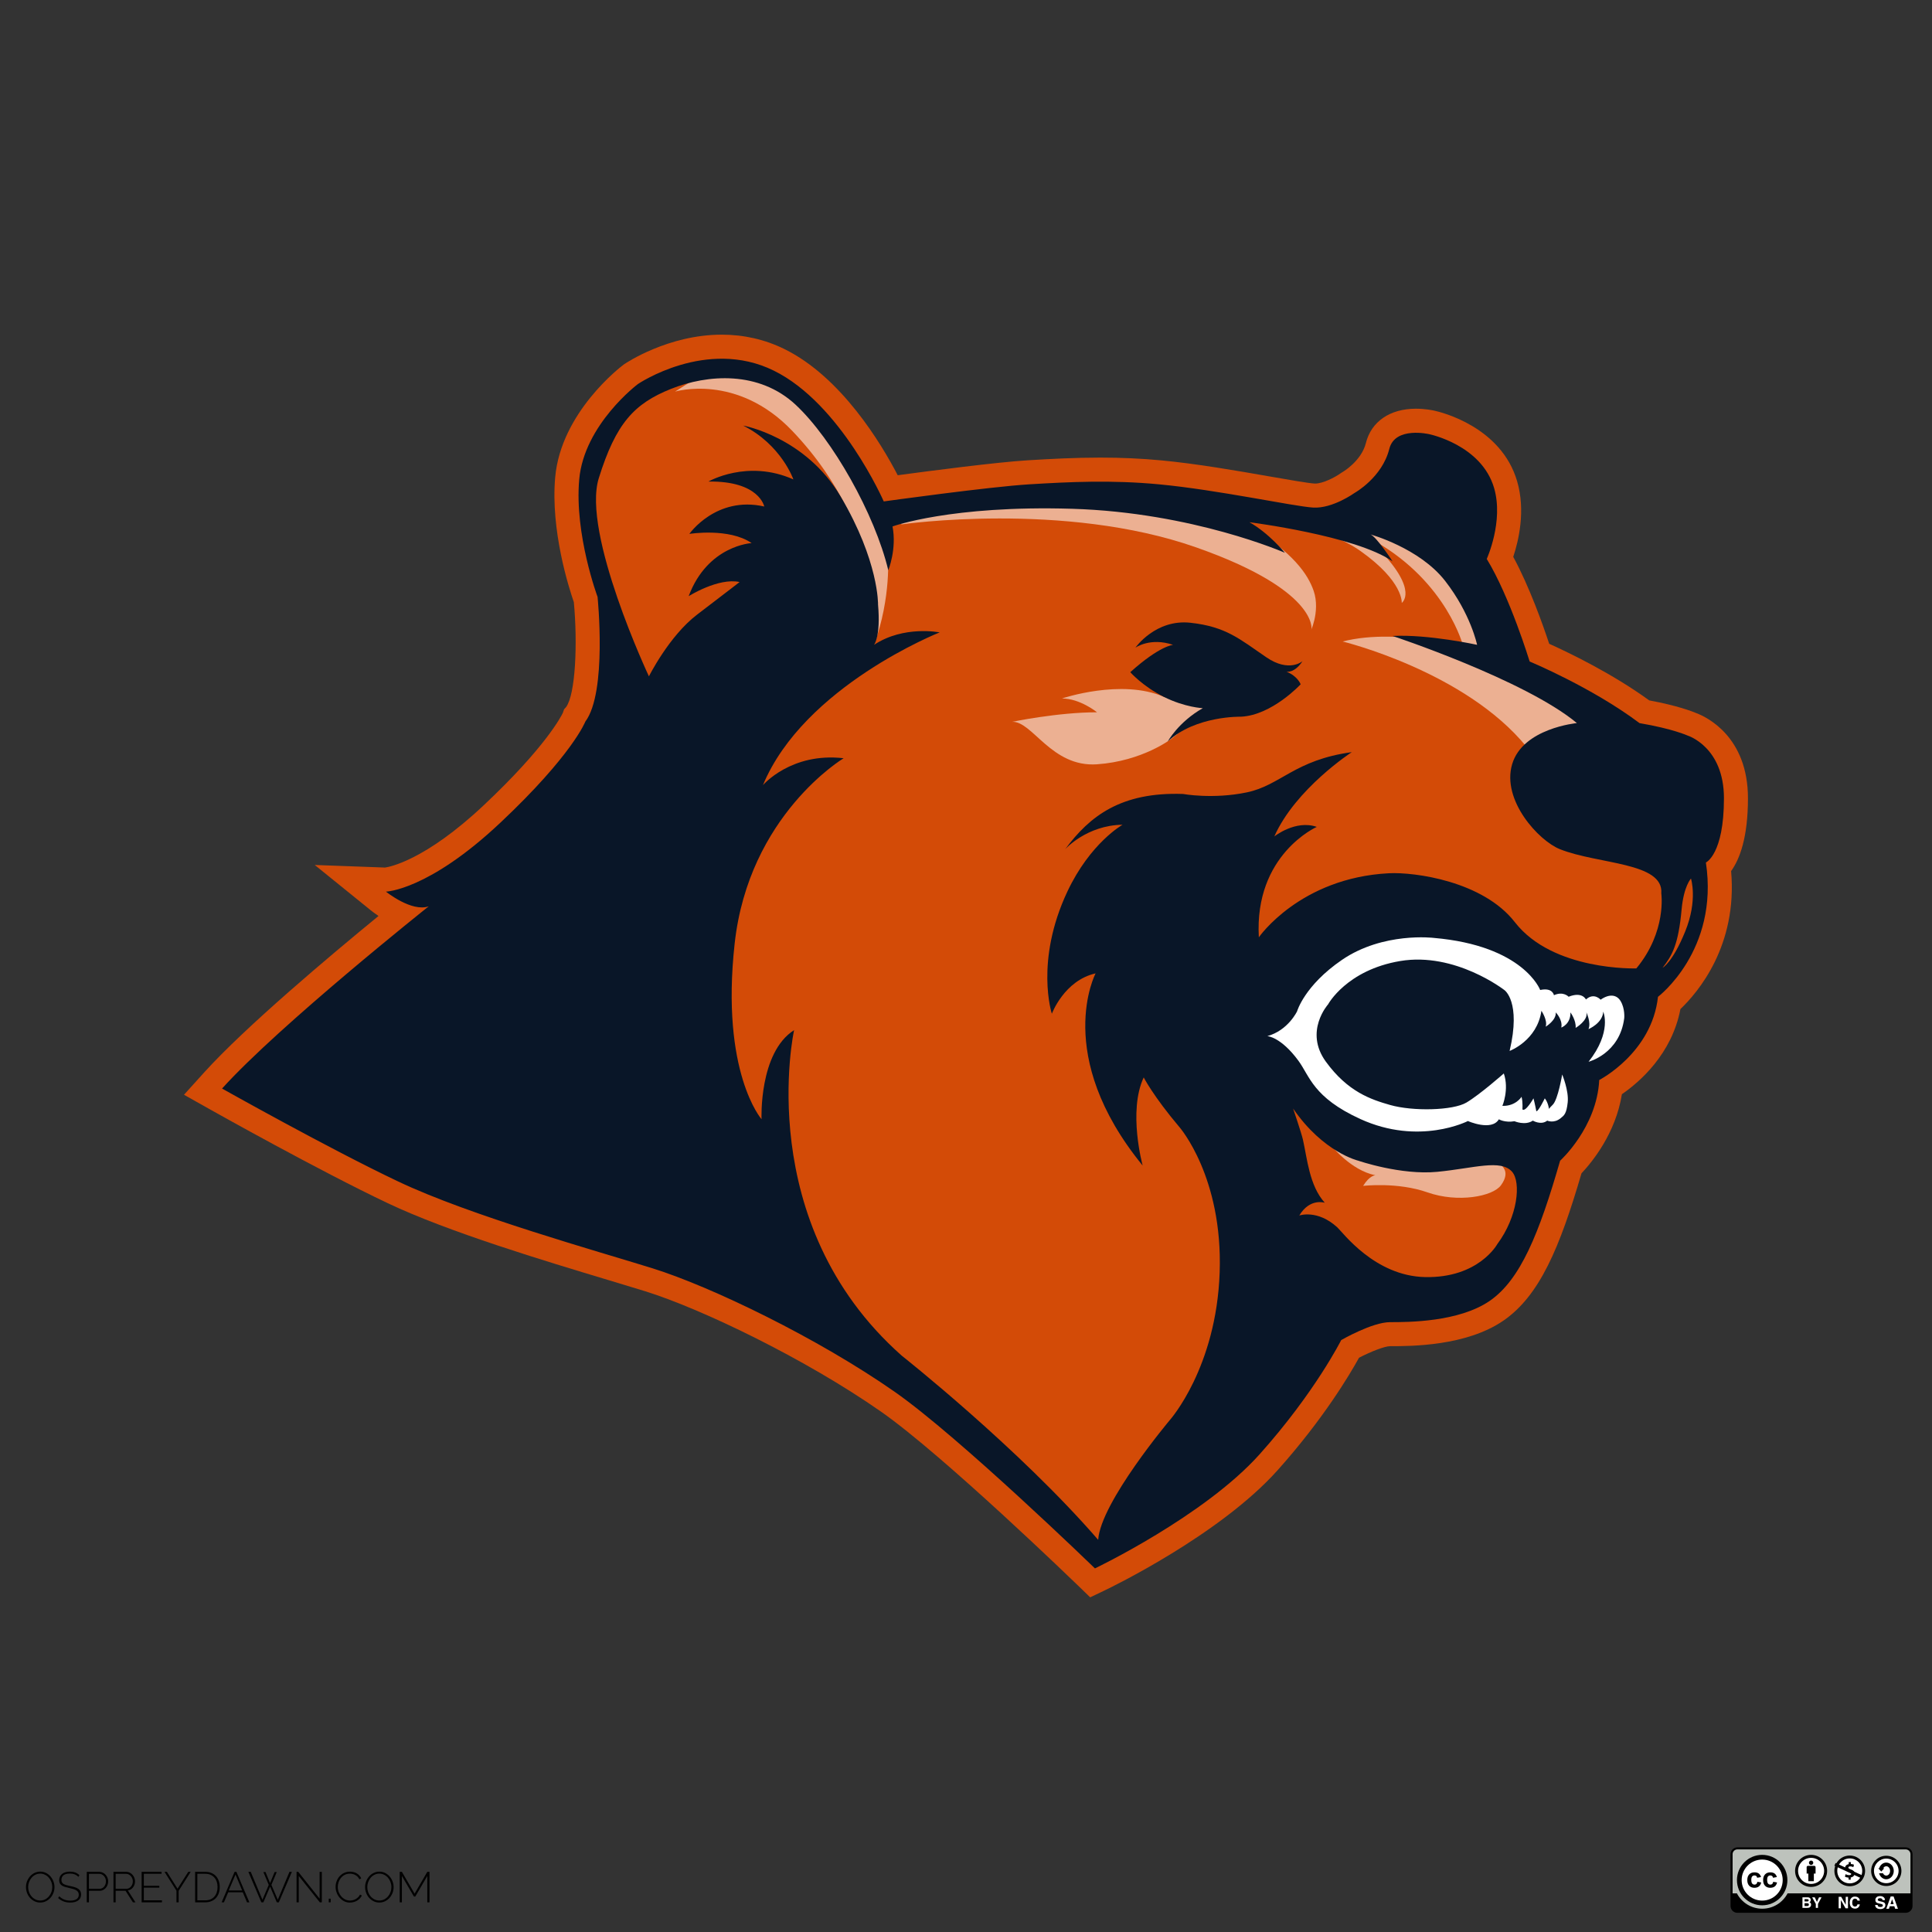 <?xml version="1.0" encoding="utf-8"?>
<!-- Generator: Adobe Illustrator 16.0.0, SVG Export Plug-In . SVG Version: 6.00 Build 0)  -->
<!DOCTYPE svg PUBLIC "-//W3C//DTD SVG 1.1//EN" "http://www.w3.org/Graphics/SVG/1.1/DTD/svg11.dtd">
<svg version="1.1" id="Layer_1" xmlns="http://www.w3.org/2000/svg" xmlns:xlink="http://www.w3.org/1999/xlink" x="0px" y="0px"
	 width="595.275px" height="595.279px" viewBox="0 0 595.275 595.279" enable-background="new 0 0 595.275 595.279"
	 xml:space="preserve">
<rect x="0" y="0" width="595.275" height="595.279" fill="#333333" stroke="none"/>
<g id="Layer_2">
	<g id="_x37_Wl2mV_1_">
	</g>
</g>
<g id="Layer_1_1_">
	<g>
		<path fill="#D34B07" d="M332.201,488.572c-0.41-0.396-41.538-40.211-60.763-53.637c-23.326-16.293-55.226-31.639-72.58-37.064
			c-3.026-0.939-6.828-2.088-11.151-3.387c-19.729-5.932-49.549-14.896-68.201-23.748c-21.413-10.16-53.372-28.117-54.722-28.875
			l-8.093-4.551l6.226-6.889c12.691-14.043,38.86-36.034,53.713-48.197c-1.167-0.777-2-1.434-2.379-1.736L96.978,266.51l21.65,0.794
			c1.229-0.166,12.265-2.104,30.455-19.229c19.222-18.086,23.938-27.573,24.354-28.47l0.354-1.049l0.608-0.67
			c2.938-3.917,3.598-19.688,2.408-32.357c-1.5-4.319-7.203-22.08-5.746-38.465c1.777-20.021,20.241-34.083,21.021-34.672
			l0.284-0.204c0.547-0.37,13.562-9.075,30.007-9.075c6.817,0,13.299,1.483,19.264,4.409c17.622,8.649,29.944,29.258,34.961,38.904
			c9.812-1.323,30.47-4.021,40.081-4.604c6.938-0.42,14.381-0.831,22.334-0.831c6.536,0,12.672,0.277,18.754,0.854
			c11.004,1.03,23.566,3.229,33.668,4.996c5.938,1.034,11.552,2.02,13.584,2.146l0.211,0.006c2.324,0,5.976-1.848,7.821-3.158
			l0.335-0.232l0.383-0.222c0.007-0.003,5.698-3.348,7.082-8.879c1.656-6.624,7.416-10.573,15.41-10.573
			c2.795,0,5.062,0.466,5.707,0.608c1.924,0.417,20.551,4.875,25.479,21.741c2.644,9.021,0.479,18.256-1.197,23.29
			c5.021,9.252,9.2,21.11,11.075,26.794c6.012,2.703,19.341,9.104,30.824,17.438c8.709,1.604,13.357,3.426,14.625,3.969
			c3.018,1.15,15.793,7.172,15.793,26.186c0,12.04-2.521,18.732-5.189,22.442c2.016,22.979-10.201,37.346-15.619,42.51
			c-2.66,13.914-12.584,22.479-18.033,26.234c-1.908,12.027-9.152,20.881-12.449,24.375c-6.703,22.938-12.926,37.775-24.137,45.443
			c-11.438,7.82-28.441,7.82-34.84,7.82c-1.72,0-6.041,1.729-9.568,3.559c-2.827,5.139-10.983,18.896-25.102,34.676
			c-17.867,19.971-51.648,36.238-53.078,36.922l-4.654,2.227L332.201,488.572z"/>
		<g opacity="0.56">
			<path fill="#FFFFFF" d="M207.984,120.666l9.854-6.292l26.761,5.652l15.823,17.896c0,0,14.81,28.308,13.139,33.122
				c0,0,1.149,12.762-4.243,27.646c0,0,5.075-34.197-25.217-65.936C227.018,114.866,207.984,120.666,207.984,120.666z"/>
			<path fill="#FFFFFF" d="M462.472,365.188c-2.545,3.502-13.328,5.473-22.625,2.205c-9.293-3.266-19.851-2.008-19.851-2.008
				c2.017-3.271,3.771-3.271,3.771-3.271c-7.539-1.508-13.485-9.049-13.485-9.049l19.017,3.021l21.104-0.25
				C450.4,355.843,469.013,356.193,462.472,365.188z"/>
			<path fill="#FFFFFF" d="M358.615,214.72c11.123,3.271,15.048,2.774,15.048,2.774l-12.757,10.145c0,0-8.832,6.864-22.897,7.851
				c-14.062,0.983-19.948-13.411-26.168-13.084c0,0,14.063-2.943,26.168-2.943c0,0-5.229-4.252-10.795-4.252
				C327.212,215.209,345.531,208.998,358.615,214.72"/>
			<path fill="#FFFFFF" d="M368.539,168.651c-40.688-14.296-90.719-7.088-90.719-7.088l-2.943-1.963l43.833-6.542
				c0,0,51.19,0.164,65.584,8.668c14.396,8.504,18.763,15.458,20.444,20.276c2.289,6.542-1.473,13.738-0.653,11.776
				C404.083,193.784,405.935,181.791,368.539,168.651z"/>
			<path fill="#FFFFFF" d="M382.167,159.928c0,0,23.551,0.322,36.963,9.812c13.412,9.485,12.763,16.027,12.763,16.027
				s5.229-3.603-6.543-16.027C413.57,157.311,382.167,159.928,382.167,159.928z"/>
			<path fill="#FFFFFF" d="M450.859,199.181c0,0-4.906-19.626-27.146-32.388c-22.244-12.757-7.197-8.832-7.197-8.832l22.244,5.562
				l12.43,15.048l8.832,16.683l0.654,8.183L450.859,199.181z"/>
			<path fill="#FFFFFF" d="M455.329,200.489c0,0-23.77-7.413-41.646-2.835c0,0,37.725,9.16,56.697,32.493
				c18.972,23.333,22.236-2.617,22.236-2.617l1.312-9.378L455.329,200.489z"/>
		</g>
		<g>
			<path fill="#091628" d="M154.173,253.48c-22.238,20.936-35.255,21.242-35.255,21.242s7.915,6.401,13.189,4.521
				c0,0-45.979,36.561-63.688,56.151c0,0,32.838,18.471,54.271,28.639c22.229,10.559,61.812,21.58,78.384,26.756
				c18.09,5.654,50.874,21.48,74.616,38.062c19.938,13.928,61.679,54.393,61.679,54.393s33.664-16.082,50.746-35.174
				c17.084-19.094,25.125-35.172,25.125-35.172s9.545-5.527,15.072-5.527c5.521,0,21.104,0,30.646-6.525
				c9.553-6.531,15.326-20.979,21.732-43.213c0,0,11.305-10.18,12.057-24.871c0,0,16.205-8.291,18.098-25.627
				c0,0,18.852-14.234,14.762-41.389c0,0,5.562-2.455,5.562-19.79c0-15.865-11.175-19.312-11.175-19.312s-4.53-2.091-14.832-3.84
				c-14.721-11.054-33.857-18.983-33.857-18.983s-6.061-19.919-13.221-31.604c0,0,5.271-11.562,2.268-21.854
				c-3.896-13.315-19.979-16.582-19.979-16.582s-10.551-2.512-12.309,4.522c-2.219,8.868-10.683,13.562-10.683,13.562
				s-6.781,4.898-12.812,4.522c-6.026-0.378-29.467-5.472-47.479-7.161c-14.692-1.381-27.51-0.753-39.94,0
				c-12.438,0.754-44.852,5.271-44.852,5.271s-13.188-30.146-33.916-40.317c-20.728-10.18-41.829,4.146-41.829,4.146
				s-16.579,12.438-18.089,29.396c-1.508,16.958,5.65,36.177,5.65,36.177s3.017,29.396-3.771,38.438
				C180.345,222.341,176.417,232.546,154.173,253.48z M465.906,361.052c2.789,3.225,1.771,13.771-4.578,22.293
				c0,0-5.729,10.482-22.238,10.141c-15.537-0.326-25.355-13.777-27.068-15.34c-6.136-5.594-11.692-3.633-11.692-3.633
				c3.271-5.48,7.854-3.924,7.854-3.924c-4.772-5.277-5.411-13.641-6.743-19.488c-0.443-1.959-3.017-9.547-3.017-9.547
				c9.293,13.562,20.101,16.078,20.101,16.078s13.082,4.514,24.353,3.42C454.135,359.954,462.472,357.072,465.906,361.052z
				 M244.455,147.716c-14.175-6.319-26.168,0.654-26.168,0.654c15.7-0.219,17.188,7.693,17.188,7.693
				c-14.828-3.367-23.075,8.439-23.075,8.439s12.213-1.962,19.188,2.835c0,0-13.521,0.654-19.403,16.354
				c0,0,9.147-5.781,15.696-4.36c0,0-2.688,2.108-13.084,10.031c-8.646,6.589-14.854,19.029-14.854,19.029
				s-20.729-44.091-15.451-61.049s10.93-22.987,22.234-27.515c11.306-4.521,27.133-5.647,38.438,4.898
				c11.305,10.553,24.382,33.634,28.526,50.969c0,0,2.658-6.455,1.31-13.488c0,0,18.022-6.576,55.333-5.444
				c37.312,1.131,65.567,13.562,65.567,13.562s-4.897-6.024-10.928-9.421c0,0,32.78,4.146,44.092,12.062c0,0-4.9-7.537-6.783-8.291
				c0,0,15.072,4.146,22.986,14.315c7.916,10.176,9.846,19.689,9.846,19.689s-15.062-3.292-26.049-2.731
				c0,0,40.769,13.504,56.797,26.844c0,0-16.684,1.562-19.955,12.688c-3.27,11.122,8.184,23.553,14.727,26.168
				c11.729,4.694,32.043,3.986,31.236,13.625c0,0,1.74,11.729-7.684,23.104c0,0-25.688,0.889-37.438-14.242
				c-9.812-12.64-30.898-15.482-38.812-15.074c-27.447,1.42-40.07,19.738-40.07,19.738c-1.442-25.519,17.854-34.021,17.854-34.021
				c-6.54-2.29-13.084,2.943-13.084,2.943c6.543-14.724,23.866-25.975,23.866-25.975c-17.649,2.419-21.888,10.225-32.354,12.4
				s-19.646,0.485-19.646,0.485c-19.142-0.653-28.752,6.834-36.291,17.009c0,0,6.606-7.376,17.664-7.522
				c0,0-9.937,5.562-17.011,20.607c-10.084,21.455-4.771,37.625-4.771,37.625s3.784-10.244,13.479-12.438
				c0,0-13.308,25.188,14.497,59.207c0,0-4.579-16.688,0.326-27.148c0,0,2.959,5.805,11.045,15.354c0,0,13.363,15.312,12.358,44.709
				c-1.012,29.396-15.325,45.477-15.325,45.477s-21.354,25.377-22.106,36.934c-24.498-28.284-60.551-56.764-60.551-56.764
				c-46.23-41-33.146-100.279-33.146-100.279c-10.898,6.943-10.027,27.443-10.027,27.443s-12.646-14.396-8.287-54.083
				c4.356-39.688,33.583-57.139,33.583-57.139c-16.193-1.875-24.859,8.286-24.859,8.286c12.646-30.527,54.444-47.058,54.444-47.058
				s-11.05-2.229-20.209,3.828c0,0,2.088-2.524,1.224-12.403c0,0,0.307-13.276-11.527-33.309
				c-10.871-18.399-30.033-21.842-30.033-21.842C240.75,137.03,244.455,147.716,244.455,147.716z M512.26,298.186
				c2.965-3.812,4.866-7.105,5.859-17.923c0.666-7.269,2.893-9.562,2.893-9.562s2.146,6.646-1.779,16.293
				C515.34,296.573,512.26,298.186,512.26,298.186z"/>
		</g>
		<path fill="#FFFFFF" d="M390.48,319.243c0,0,4.119,0.182,9.545,7.537c3.521,4.771,4.521,11.34,19.097,17.998
			c18.204,8.318,33.159,0.627,33.159,0.627s7.285,3.232,9.547-0.537c0,0,1.791,1.104,4.811,0.602c0,0,3.299,1.412,5.646-0.188
			c0,0,2.545,1.508,4.436,0c0,0,2.049,0.961,4.145-0.754c1.037-0.848,1.791-1.297,2.168-4.896c0.377-3.604-1.701-8.568-1.701-8.568
			s-1.293,7.748-2.911,9.322c-1.577,1.527-1.136,1.438-1.136,1.438s-0.188-2.002-1.312-3.414c0,0-1.98,4.111-2.607,3.986
			c0,0-0.5-2.605-0.879-3.986c0,0-2.447,4.332-3.414,3.414c0,0,0.185-2.188-0.26-3.887c0,0-1.76,2.922-5.904,2.797
			c0,0,2.14-5.024,0.439-9.988c0,0-7.332,6.479-11.494,8.955c-4.168,2.486-16.521,2.767-23.554,0.754
			c-5.854-1.672-13.006-4.02-19.786-13.348c-6.781-9.326,0.69-17.654,0.69-17.654s5.698-10.564,22.202-13.345
			c16.988-2.858,32.125,8.95,32.125,8.95s5.213,3.516,1.604,18.748c0,0,8.477-3.143,9.799-12.369c0,0,1.979,2.92,1.312,4.896
			c0,0,3.303-1.947,3.107-4.396c0,0,2.209,2.227,1.707,4.676c0,0,2.91-1.028,2.816-4.676c0,0,1.809,2.418,1.602,4.773
			c0,0,3.988-2.354,3.297-4.807c0,0,1.539,3.109,0.66,5.185c0,0,4.334-1.788,4.553-5.375c0,0,2.77,6.188-4.521,15.427
			c0,0,9.604-2.449,10.984-13.439c0,0,0.289-2.922-1.129-5.274c-1.205-1.993-3.48-2.263-6.15-0.409c0,0-2.016-2.322-4.521-0.062
			c0,0-1.1-2.541-5.338-0.846c0,0-1.604-1.789-4.521-0.474c0,0-0.375-2.446-4.238-1.604c0,0-5.058-13.665-32.814-16.052
			c0,0-15.559-1.917-28.266,6.778c-11.56,7.915-13.816,15.828-13.816,15.828S396.884,317.484,390.48,319.243z"/>
		<path fill="#091628" d="M370.595,218.197c-7.562,4.309-10.773,10.24-10.773,10.24c8.566-7.967,22.548-7.612,22.548-7.612
			c9.562-0.458,18.375-9.979,18.375-9.979s-0.875-2.521-4.396-3.891c0,0,2.504,0.551,4.957-3.228c0,0-4.093,3.604-11.121-1.202
			c-8.252-5.642-12.435-9.443-23.394-10.646c-10.767-1.181-16.953,7.675-16.953,7.675s4.58-3.268,11.613-0.858
			c0,0-4.035,0.172-13.195,8.415c0,0,3.815,4.351,10.356,7.613C365.158,217.983,370.595,218.197,370.595,218.197z"/>
	</g>
</g>
<g>
	<path fill="#BDC2BC" d="M534.992,588.913c-0.739,0-1.34-0.602-1.34-1.341v-16.588c0-0.739,0.601-1.339,1.34-1.339h52.497
		c0.738,0,1.339,0.6,1.339,1.339v16.588c0,0.739-0.601,1.341-1.339,1.341H534.992z"/>
	<g>
		<path d="M558.027,571.51c-2.725,0-4.935,2.21-4.935,4.934c0,2.729,2.21,4.938,4.935,4.938c2.728,0,4.938-2.21,4.938-4.938
			C562.964,573.719,560.755,571.51,558.027,571.51z"/>
		<path fill="#FFFFFF" d="M558.027,580.461c-2.219,0-4.015-1.798-4.015-4.019c0-2.217,1.797-4.014,4.015-4.014
			c2.219,0,4.019,1.798,4.019,4.014C562.046,578.664,560.246,580.461,558.027,580.461z"/>
		<g>
			<path d="M559.402,575.293c0-0.219-0.182-0.398-0.398-0.398h-1.952c-0.221,0-0.401,0.181-0.401,0.398v1.985h0.528v2.338h1.694
				v-2.338h0.527L559.402,575.293L559.402,575.293z"/>
			<path d="M558.695,573.942c0,0.37-0.3,0.668-0.667,0.668c-0.371,0-0.67-0.299-0.67-0.668s0.301-0.67,0.67-0.67
				C558.395,573.272,558.695,573.571,558.695,573.942z"/>
		</g>
	</g>
	<path d="M587.175,569.198h-51.868c-1.157,0-2.102,0.943-2.102,2.102v15.96c0,1.158,0.943,2.1,2.102,2.1h51.868
		c1.158,0,2.102-0.94,2.102-2.1V571.3C589.275,570.141,588.332,569.198,587.175,569.198z M588.644,583.375h-37.865
		c-1.477,2.809-4.417,4.725-7.81,4.725s-6.333-1.916-7.809-4.725h-1.326V571.3c0-0.812,0.658-1.471,1.47-1.471h51.869
		c0.811,0,1.471,0.658,1.471,1.471V583.375L588.644,583.375z"/>
	<g>
		<path fill="#FFFFFF" d="M557.773,584.933c0.1,0.14,0.15,0.302,0.15,0.495c0,0.198-0.052,0.357-0.151,0.479
			c-0.057,0.066-0.14,0.131-0.25,0.187c0.168,0.061,0.294,0.155,0.378,0.289c0.085,0.13,0.127,0.289,0.127,0.477
			c0,0.192-0.049,0.365-0.145,0.519c-0.062,0.104-0.14,0.188-0.23,0.256c-0.104,0.078-0.225,0.137-0.369,0.164
			c-0.141,0.028-0.294,0.043-0.459,0.043h-1.466v-3.256h1.573C557.326,584.594,557.607,584.706,557.773,584.933z M556.009,585.151
			v0.717h0.79c0.143,0,0.257-0.026,0.345-0.08s0.133-0.147,0.133-0.286c0-0.15-0.059-0.248-0.176-0.301
			c-0.1-0.033-0.228-0.05-0.383-0.05H556.009L556.009,585.151z M556.009,586.407v0.869h0.789c0.143,0,0.25-0.02,0.328-0.058
			c0.145-0.071,0.217-0.206,0.217-0.407c0-0.17-0.07-0.285-0.208-0.35c-0.077-0.034-0.188-0.056-0.327-0.056L556.009,586.407
			L556.009,586.407z"/>
		<path fill="#FFFFFF" d="M560.469,584.586h0.771l-1.089,2.034v1.222h-0.68v-1.222l-1.127-2.034h0.8l0.677,1.418L560.469,584.586z"
			/>
	</g>
	<g>
		<g>
			<path fill="#FFFFFF" d="M566.517,584.426h0.776l1.403,2.473v-2.473h0.692v3.545h-0.742l-1.443-2.517v2.517h-0.688
				L566.517,584.426L566.517,584.426z"/>
			<path fill="#FFFFFF" d="M570.425,584.797c0.285-0.292,0.647-0.437,1.09-0.437c0.591,0,1.02,0.195,1.295,0.587
				c0.148,0.221,0.229,0.439,0.242,0.661h-0.741c-0.048-0.17-0.106-0.299-0.183-0.384c-0.132-0.153-0.328-0.229-0.586-0.229
				c-0.265,0-0.473,0.107-0.623,0.324c-0.152,0.219-0.229,0.525-0.229,0.923c0,0.399,0.08,0.696,0.241,0.895
				c0.161,0.197,0.365,0.299,0.614,0.299c0.252,0,0.447-0.086,0.581-0.256c0.072-0.09,0.136-0.229,0.183-0.41h0.736
				c-0.066,0.387-0.226,0.699-0.486,0.943c-0.262,0.241-0.594,0.36-1.002,0.36c-0.505,0-0.901-0.163-1.19-0.489
				c-0.288-0.328-0.434-0.777-0.434-1.353C569.93,585.607,570.095,585.133,570.425,584.797z"/>
		</g>
	</g>
	<g>
		<path fill="#FFFFFF" d="M578.517,586.944c0.022,0.173,0.073,0.303,0.145,0.389c0.132,0.154,0.354,0.233,0.673,0.233
			c0.19,0,0.347-0.021,0.465-0.062c0.225-0.078,0.338-0.226,0.338-0.438c0-0.125-0.055-0.223-0.166-0.291
			c-0.113-0.066-0.285-0.126-0.525-0.178l-0.411-0.088c-0.401-0.093-0.679-0.188-0.829-0.294c-0.254-0.173-0.383-0.448-0.383-0.819
			c0-0.339,0.126-0.619,0.376-0.846c0.249-0.224,0.617-0.336,1.102-0.336c0.401,0,0.748,0.104,1.033,0.315
			c0.284,0.213,0.436,0.521,0.45,0.922h-0.762c-0.014-0.227-0.117-0.387-0.306-0.484c-0.126-0.065-0.282-0.096-0.473-0.096
			c-0.209,0-0.375,0.041-0.499,0.122c-0.126,0.083-0.188,0.196-0.188,0.346c0,0.135,0.062,0.236,0.186,0.303
			c0.079,0.043,0.246,0.096,0.502,0.155l0.665,0.156c0.292,0.068,0.513,0.162,0.655,0.276c0.227,0.179,0.339,0.435,0.339,0.771
			c0,0.351-0.134,0.637-0.4,0.863c-0.269,0.229-0.646,0.344-1.134,0.344c-0.5,0-0.891-0.112-1.176-0.339
			c-0.287-0.224-0.432-0.536-0.432-0.929L578.517,586.944L578.517,586.944z"/>
		<path fill="#FFFFFF" d="M582.542,584.325h0.896l1.34,3.791h-0.858l-0.249-0.778h-1.396l-0.255,0.778h-0.828L582.542,584.325z
			 M582.486,586.681h0.972l-0.479-1.49L582.486,586.681z"/>
	</g>
	<g>
		<circle cx="542.95" cy="579.28" r="7.771"/>
		<circle fill="#FFFFFF" cx="542.95" cy="579.278" r="6.322"/>
		<g>
			<path d="M542.597,578.348l-1.188,0.215c-0.041-0.237-0.131-0.416-0.273-0.537c-0.143-0.119-0.325-0.178-0.55-0.178
				c-0.302,0-0.537,0.104-0.72,0.31c-0.18,0.204-0.268,0.555-0.268,1.038c0,0.539,0.09,0.921,0.271,1.146
				c0.183,0.223,0.426,0.332,0.73,0.332c0.229,0,0.417-0.064,0.562-0.195c0.146-0.131,0.249-0.354,0.311-0.67l1.182,0.199
				c-0.123,0.545-0.354,0.954-0.707,1.229c-0.348,0.276-0.813,0.416-1.399,0.416c-0.668,0-1.197-0.21-1.594-0.629
				c-0.396-0.42-0.592-1.004-0.592-1.746c0-0.75,0.198-1.337,0.594-1.754c0.397-0.42,0.936-0.627,1.613-0.627
				c0.555,0,0.995,0.118,1.322,0.355C542.219,577.497,542.453,577.86,542.597,578.348z"/>
			<path d="M547.477,578.348l-1.188,0.215c-0.039-0.237-0.131-0.416-0.272-0.537c-0.144-0.119-0.325-0.178-0.551-0.178
				c-0.301,0-0.539,0.104-0.72,0.31c-0.178,0.204-0.268,0.555-0.268,1.038c0,0.539,0.09,0.921,0.271,1.146
				c0.182,0.223,0.426,0.332,0.729,0.332c0.229,0,0.417-0.064,0.562-0.195c0.146-0.131,0.25-0.354,0.311-0.67l1.183,0.199
				c-0.123,0.545-0.356,0.954-0.708,1.229c-0.349,0.276-0.814,0.416-1.4,0.416c-0.668,0-1.197-0.21-1.593-0.629
				c-0.396-0.42-0.592-1.004-0.592-1.746c0-0.75,0.196-1.337,0.595-1.754c0.396-0.42,0.934-0.627,1.612-0.627
				c0.554,0,0.994,0.118,1.322,0.355C547.1,577.497,547.337,577.86,547.477,578.348z"/>
		</g>
	</g>
	<g>
		<path d="M569.93,571.719c-2.61,0-4.727,2.115-4.727,4.726c0,2.612,2.115,4.729,4.727,4.729s4.728-2.113,4.728-4.729
			C574.658,573.834,572.546,571.719,569.93,571.719z"/>
		<circle fill="#FFFFFF" cx="569.93" cy="576.447" r="3.846"/>
		
			<rect x="569.488" y="571.955" transform="matrix(0.422 -0.906 0.906 0.422 -193.324 849.44)" width="0.924" height="8.958"/>
		<g>
			<path d="M569.58,579.151v-0.637c-0.444-0.013-0.877-0.14-1.129-0.277l0.197-0.776c0.279,0.153,0.672,0.292,1.101,0.292
				c0.382,0,0.646-0.151,0.646-0.409c0-0.252-0.223-0.41-0.709-0.578c-0.711-0.238-1.196-0.568-1.196-1.215
				c0-0.59,0.411-1.047,1.122-1.181v-0.631h0.65v0.584c0.443,0.015,0.742,0.115,0.968,0.222l-0.199,0.748
				c-0.167-0.079-0.478-0.232-0.954-0.232c-0.434,0-0.571,0.193-0.571,0.381c0,0.212,0.231,0.356,0.798,0.564
				c0.796,0.276,1.107,0.643,1.107,1.246c0,0.591-0.411,1.09-1.182,1.221v0.684L569.58,579.151L569.58,579.151z"/>
		</g>
	</g>
	<g>
		<path d="M581.185,571.784c-2.571,0-4.66,2.086-4.66,4.658c0,2.576,2.089,4.665,4.66,4.665c2.576,0,4.665-2.089,4.665-4.665
			C585.852,573.87,583.761,571.784,581.185,571.784z"/>
		<path fill="#FFFFFF" d="M581.185,580.238c-2.092,0-3.789-1.698-3.789-3.794c0-2.091,1.695-3.79,3.789-3.79
			c2.096,0,3.793,1.696,3.793,3.79C584.979,578.538,583.281,580.238,581.185,580.238z"/>
		<path d="M581.185,573.885c-1.016,0-1.874,0.733-2.182,1.746h-0.294l0.933,1.016l0.93-1.016h-0.348
			c0.215-0.37,0.563-0.616,0.96-0.616c0.65,0,1.179,0.646,1.179,1.443c0,0.793-0.526,1.44-1.179,1.44
			c-0.432,0-0.81-0.289-1.016-0.72h-1.196c0.278,1.068,1.167,1.854,2.214,1.854c1.273,0,2.311-1.155,2.311-2.576
			C583.496,575.034,582.464,573.885,581.185,573.885z"/>
	</g>
</g>
<g>
	<path d="M12.392,586.197c-0.652,0-1.248-0.138-1.786-0.41c-0.539-0.271-1.002-0.631-1.39-1.07c-0.388-0.441-0.688-0.949-0.9-1.521
		C8.106,582.619,8,582.032,8,581.432c0-0.626,0.114-1.226,0.338-1.797c0.226-0.574,0.533-1.08,0.927-1.521
		c0.393-0.44,0.857-0.792,1.396-1.053c0.538-0.26,1.119-0.39,1.746-0.39c0.653,0,1.248,0.138,1.786,0.417
		c0.538,0.275,0.999,0.641,1.382,1.09s0.682,0.959,0.893,1.528c0.213,0.567,0.318,1.144,0.318,1.726c0,0.636-0.113,1.24-0.338,1.812
		c-0.225,0.574-0.534,1.079-0.926,1.517c-0.394,0.437-0.856,0.785-1.391,1.045C13.598,586.066,13.018,586.197,12.392,586.197z
		 M8.675,581.432c0,0.539,0.091,1.057,0.271,1.555s0.437,0.939,0.768,1.324c0.33,0.383,0.724,0.69,1.178,0.92
		c0.455,0.229,0.955,0.344,1.502,0.344c0.563,0,1.072-0.117,1.527-0.355c0.454-0.239,0.846-0.555,1.17-0.946
		c0.327-0.392,0.578-0.834,0.755-1.328s0.265-0.997,0.265-1.51c0-0.538-0.092-1.057-0.277-1.555
		c-0.185-0.498-0.442-0.939-0.773-1.323s-0.723-0.691-1.179-0.919c-0.454-0.229-0.949-0.347-1.486-0.347
		c-0.565,0-1.076,0.119-1.536,0.357c-0.458,0.238-0.85,0.554-1.17,0.945c-0.322,0.394-0.571,0.836-0.748,1.33
		C8.762,580.422,8.675,580.923,8.675,581.432z"/>
	<path d="M24.14,578.299c-0.608-0.681-1.469-1.021-2.58-1.021c-0.918,0-1.587,0.175-2.006,0.523
		c-0.417,0.349-0.628,0.817-0.628,1.407c0,0.302,0.054,0.554,0.159,0.755c0.106,0.202,0.271,0.373,0.496,0.51
		c0.226,0.137,0.513,0.256,0.86,0.355c0.35,0.103,0.761,0.2,1.237,0.299c0.512,0.106,0.97,0.223,1.377,0.352
		c0.404,0.127,0.75,0.289,1.038,0.483c0.287,0.193,0.508,0.433,0.662,0.715c0.153,0.281,0.231,0.632,0.231,1.044
		c0,0.414-0.082,0.775-0.245,1.086c-0.163,0.31-0.392,0.565-0.688,0.773c-0.297,0.208-0.648,0.364-1.059,0.471
		c-0.411,0.104-0.867,0.157-1.37,0.157c-1.463,0-2.704-0.467-3.717-1.401l0.356-0.542c0.396,0.415,0.882,0.743,1.457,0.984
		c0.573,0.242,1.217,0.363,1.931,0.363c0.821,0,1.461-0.147,1.925-0.449c0.462-0.301,0.695-0.754,0.695-1.362
		c0-0.309-0.06-0.57-0.178-0.787s-0.303-0.404-0.551-0.562c-0.247-0.158-0.554-0.295-0.919-0.409
		c-0.364-0.115-0.796-0.225-1.29-0.33c-0.503-0.105-0.945-0.219-1.329-0.338c-0.384-0.117-0.708-0.269-0.972-0.449
		c-0.265-0.181-0.463-0.398-0.596-0.654s-0.199-0.578-0.199-0.967c0-0.423,0.082-0.797,0.246-1.124
		c0.163-0.326,0.391-0.603,0.682-0.826c0.291-0.226,0.64-0.395,1.044-0.511c0.406-0.114,0.854-0.17,1.351-0.17
		c0.607,0,1.15,0.09,1.627,0.27c0.477,0.183,0.909,0.459,1.296,0.828L24.14,578.299z"/>
	<path d="M26.734,586.131v-9.395h3.863c0.396,0,0.763,0.085,1.098,0.251c0.335,0.168,0.624,0.392,0.866,0.669
		s0.432,0.591,0.568,0.938c0.138,0.35,0.205,0.698,0.205,1.053c0,0.381-0.063,0.746-0.191,1.098
		c-0.128,0.354-0.31,0.666-0.542,0.939c-0.232,0.272-0.512,0.492-0.833,0.654c-0.323,0.164-0.683,0.245-1.078,0.245h-3.281v3.546
		L26.734,586.131L26.734,586.131z M27.408,581.963h3.241c0.309,0,0.586-0.064,0.833-0.191s0.456-0.3,0.629-0.516
		c0.171-0.218,0.303-0.463,0.396-0.741c0.092-0.276,0.139-0.565,0.139-0.866c0-0.309-0.056-0.602-0.165-0.879
		c-0.11-0.279-0.26-0.523-0.45-0.734c-0.189-0.213-0.41-0.381-0.661-0.504s-0.519-0.186-0.801-0.186h-3.162L27.408,581.963
		L27.408,581.963z"/>
	<path d="M34.963,586.131v-9.395h3.917c0.397,0,0.764,0.085,1.098,0.251c0.335,0.168,0.622,0.392,0.859,0.669
		c0.238,0.277,0.426,0.591,0.563,0.938c0.137,0.35,0.204,0.698,0.204,1.053c0,0.344-0.054,0.676-0.159,0.998
		c-0.105,0.324-0.254,0.611-0.45,0.867c-0.194,0.256-0.427,0.467-0.7,0.635c-0.273,0.169-0.572,0.277-0.899,0.331l2.341,3.651
		h-0.781l-2.274-3.547h-3.043v3.547L34.963,586.131L34.963,586.131z M35.636,581.963h3.295c0.299,0,0.571-0.064,0.819-0.197
		c0.247-0.132,0.458-0.307,0.636-0.522c0.176-0.216,0.311-0.462,0.402-0.741c0.093-0.277,0.141-0.562,0.141-0.853
		c0-0.3-0.056-0.589-0.166-0.866c-0.11-0.276-0.261-0.522-0.45-0.733c-0.189-0.212-0.409-0.382-0.661-0.511
		c-0.252-0.127-0.523-0.192-0.814-0.192h-3.201V581.963z"/>
	<path d="M49.899,585.521v0.608h-6.258v-9.395h6.139v0.61h-5.464v3.688h4.775v0.582h-4.775v3.903h5.583V585.521z"/>
	<path d="M51.421,576.736l3.281,5.199l3.308-5.199h0.742l-3.706,5.849v3.546h-0.674v-3.572l-3.69-5.821L51.421,576.736
		L51.421,576.736z"/>
	<path d="M60.126,586.131v-9.395h3.122c0.741,0,1.392,0.124,1.951,0.371c0.561,0.248,1.025,0.583,1.396,1.007
		c0.371,0.423,0.647,0.919,0.833,1.487c0.185,0.567,0.277,1.175,0.277,1.819c0,0.715-0.104,1.36-0.311,1.938
		s-0.505,1.07-0.894,1.481c-0.388,0.409-0.857,0.729-1.41,0.953c-0.552,0.224-1.167,0.337-1.845,0.337L60.126,586.131
		L60.126,586.131z M67.031,581.421c0-0.592-0.083-1.137-0.251-1.635c-0.167-0.498-0.412-0.93-0.733-1.291
		c-0.322-0.359-0.718-0.644-1.185-0.848c-0.466-0.202-1.005-0.303-1.614-0.303h-2.447v8.177h2.447c0.617,0,1.162-0.104,1.633-0.312
		c0.473-0.206,0.866-0.495,1.185-0.865c0.316-0.37,0.559-0.805,0.722-1.303S67.031,582.003,67.031,581.421z"/>
	<path d="M68.288,586.131l3.996-9.395h0.555l3.997,9.395h-0.728l-1.311-3.097h-4.484l-1.311,3.097H68.288z M72.562,577.557
		l-2.09,4.922h4.141L72.562,577.557z"/>
	<path d="M81.148,576.802h0.661l1.401,3.413l1.403-3.413h0.661l-1.654,3.956l1.971,4.577l3.6-8.601h0.742l-4.023,9.395h-0.62
		l-2.063-4.829l-2.077,4.829h-0.622l-4.008-9.395h0.728l3.612,8.601l1.945-4.577L81.148,576.802z"/>
	<path d="M92.05,578.008v8.123h-0.675v-9.394h0.518l6.588,8.27v-8.255h0.675v9.379h-0.622L92.05,578.008z"/>
	<path d="M101.297,586.131v-1.125h0.583v1.125H101.297z"/>
	<path d="M103.401,581.368c0-0.563,0.098-1.127,0.298-1.688c0.197-0.561,0.486-1.062,0.866-1.502c0.379-0.44,0.844-0.8,1.395-1.077
		c0.552-0.277,1.181-0.418,1.887-0.418c0.838,0,1.552,0.192,2.144,0.576c0.591,0.383,1.027,0.877,1.309,1.475l-0.556,0.318
		c-0.159-0.327-0.351-0.601-0.576-0.82c-0.224-0.221-0.466-0.399-0.727-0.537c-0.261-0.137-0.533-0.234-0.814-0.298
		c-0.281-0.062-0.562-0.092-0.833-0.092c-0.6,0-1.129,0.121-1.589,0.364c-0.458,0.241-0.847,0.558-1.164,0.944
		c-0.316,0.39-0.557,0.826-0.722,1.316c-0.164,0.489-0.245,0.981-0.245,1.475c0,0.558,0.097,1.086,0.291,1.59
		c0.195,0.502,0.459,0.945,0.795,1.328c0.334,0.383,0.731,0.691,1.19,0.919c0.458,0.229,0.951,0.346,1.48,0.346
		c0.282,0,0.571-0.036,0.866-0.106c0.296-0.069,0.583-0.18,0.86-0.329c0.277-0.15,0.536-0.343,0.774-0.576
		c0.238-0.232,0.437-0.51,0.594-0.827l0.569,0.278c-0.159,0.352-0.372,0.665-0.642,0.939c-0.271,0.271-0.57,0.502-0.906,0.688
		c-0.335,0.186-0.689,0.324-1.065,0.416c-0.375,0.092-0.742,0.139-1.104,0.139c-0.644,0-1.233-0.141-1.768-0.423
		c-0.532-0.281-0.994-0.649-1.382-1.104c-0.387-0.455-0.689-0.972-0.905-1.549C103.509,582.555,103.401,581.969,103.401,581.368z"/>
	<path d="M116.882,586.197c-0.652,0-1.247-0.138-1.785-0.41c-0.538-0.271-1.001-0.631-1.39-1.07
		c-0.388-0.441-0.688-0.949-0.898-1.521c-0.212-0.572-0.317-1.16-0.317-1.76c0-0.627,0.112-1.225,0.337-1.798
		c0.224-0.573,0.534-1.081,0.926-1.521c0.394-0.44,0.857-0.792,1.396-1.052c0.539-0.261,1.121-0.391,1.747-0.391
		c0.65,0,1.247,0.139,1.786,0.416c0.538,0.276,0.999,0.643,1.381,1.091c0.384,0.45,0.682,0.959,0.894,1.529
		c0.211,0.566,0.317,1.144,0.317,1.726c0,0.635-0.113,1.239-0.337,1.812c-0.226,0.572-0.534,1.077-0.928,1.514
		c-0.393,0.438-0.854,0.785-1.389,1.046C118.087,586.066,117.509,586.197,116.882,586.197z M113.164,581.432
		c0,0.539,0.09,1.057,0.271,1.555c0.181,0.498,0.436,0.939,0.767,1.324c0.331,0.383,0.724,0.69,1.178,0.92s0.954,0.344,1.501,0.344
		c0.564,0,1.073-0.117,1.527-0.355c0.456-0.239,0.845-0.555,1.171-0.946s0.578-0.834,0.754-1.328
		c0.175-0.494,0.266-0.997,0.266-1.51c0-0.538-0.094-1.057-0.278-1.555c-0.186-0.498-0.443-0.939-0.774-1.323
		s-0.724-0.691-1.178-0.919c-0.455-0.229-0.95-0.347-1.488-0.347c-0.563,0-1.075,0.119-1.534,0.357s-0.851,0.554-1.172,0.945
		c-0.321,0.394-0.57,0.836-0.748,1.33C113.252,580.422,113.164,580.923,113.164,581.432z"/>
	<path d="M131.659,586.131v-8.123l-3.704,6.338h-0.423l-3.705-6.338v8.123h-0.675v-9.394h0.675l3.916,6.722l3.916-6.722h0.675v9.394
		H131.659L131.659,586.131z"/>
</g>
</svg>
